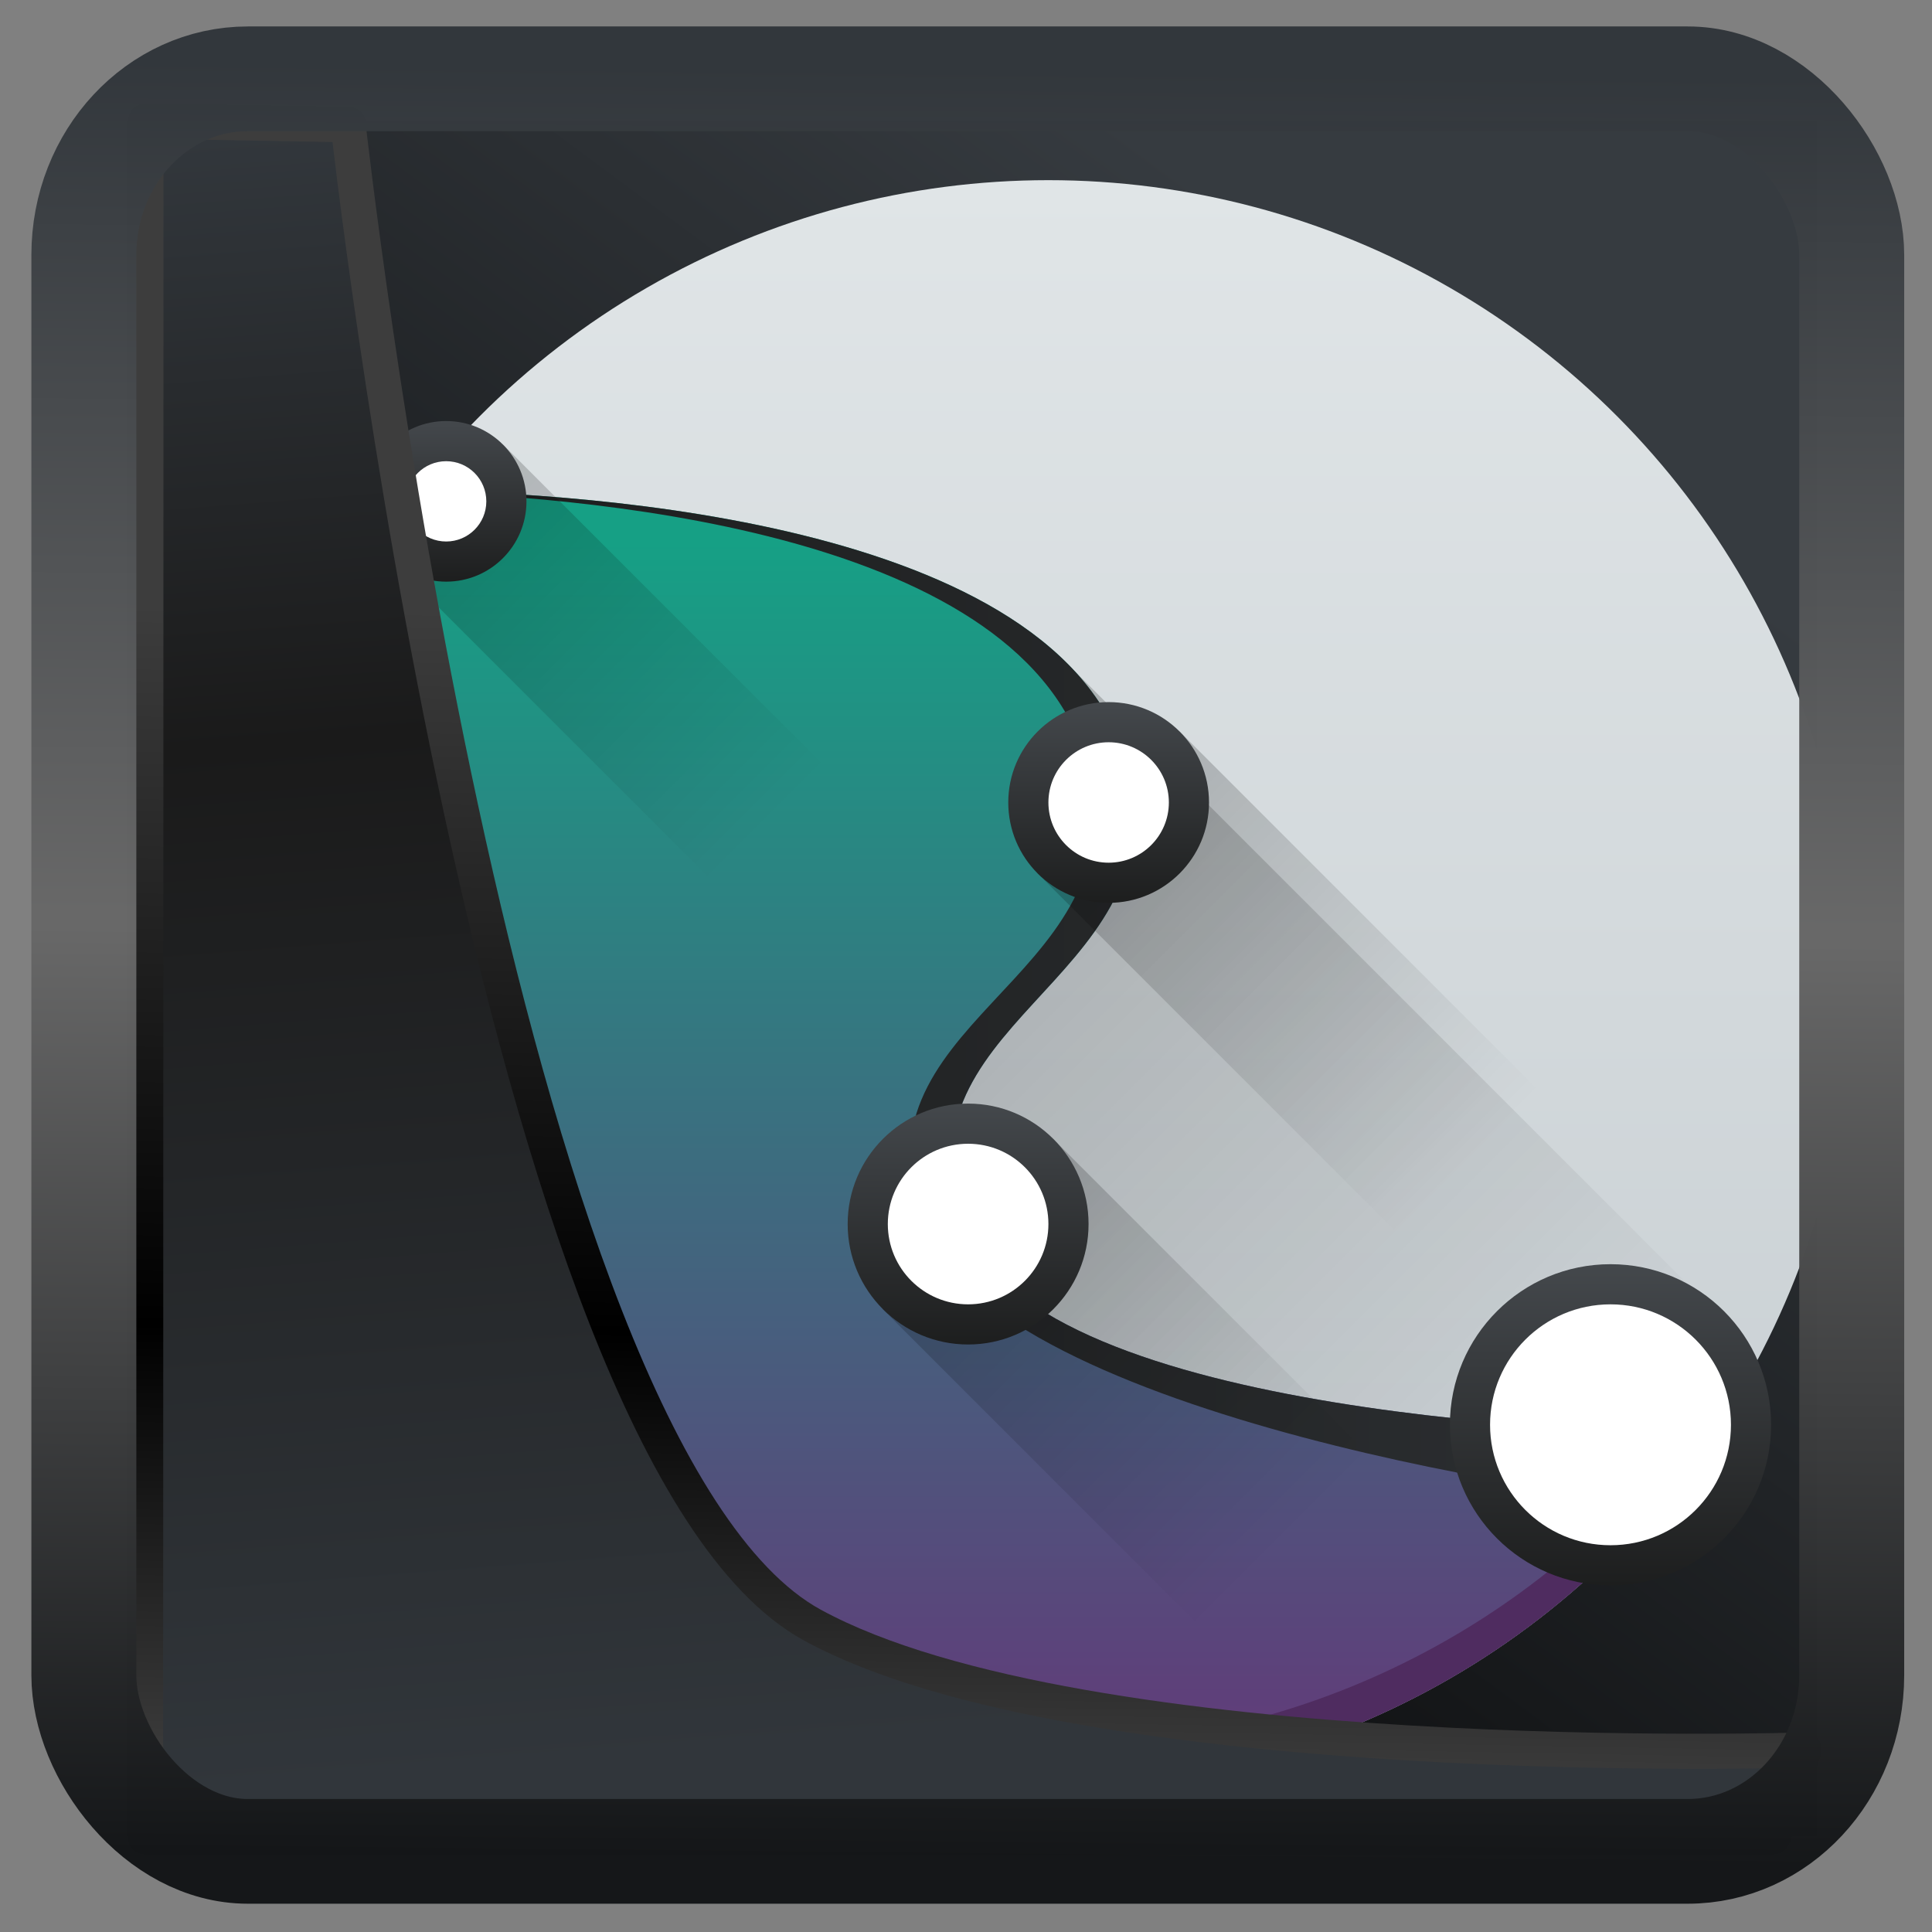<?xml version="1.0" encoding="UTF-8" standalone="no"?>
<!-- Created with Inkscape (http://www.inkscape.org/) -->

<svg
  width="32"
  height="32"
  version="1.1"
  viewBox="0 0 32 32"
  id="svg22"
  xmlns:xlink="http://www.w3.org/1999/xlink"
  xmlns="http://www.w3.org/2000/svg"
  xmlns:svg="http://www.w3.org/2000/svg">
 <rect x="0" y="0" width="32" height="32" fill="#808080" stroke="none"/>
 <defs
   id="defs12">
  <linearGradient
    id="linearGradient917">
   <stop
     style="stop-color:#000000;stop-opacity:0.996"
     offset="0"
     id="stop913" />
   <stop
     style="stop-color:#353a3f;stop-opacity:0.996"
     offset="1"
     id="stop915" />
  </linearGradient>
  <linearGradient
    id="linearGradient1005-3-3"
    x1="5.253"
    x2="9.382"
    y1="15.383"
    y2="2.942"
    gradientTransform="matrix(1,0,0,1,1.632,-0.617)"
    gradientUnits="userSpaceOnUse">
   <stop
     stop-color="#fa8200"
     offset="0"
     id="stop2" />
   <stop
     stop-color="#ff9600"
     offset=".37"
     id="stop4" />
   <stop
     stop-color="#ffb400"
     offset="1"
     id="stop6" />
  </linearGradient>
  <filter
    id="filter4014"
    x="-0.062"
    y="-0.058"
    width="1.125"
    height="1.115"
    color-interpolation-filters="sRGB">
   <feGaussianBlur
     stdDeviation="1.094"
     id="feGaussianBlur9" />
  </filter>
  <linearGradient
    xlink:href="#linearGradient3487"
    id="linearGradient3403"
    gradientUnits="userSpaceOnUse"
    x1="6.949"
    y1="4.555"
    x2="11.215"
    y2="59.052" />
  <linearGradient
    id="linearGradient3487">
   <stop
     style="stop-color:#32373c;stop-opacity:1"
     offset="0"
     id="stop3481" />
   <stop
     id="stop3483"
     offset="0.368"
     style="stop-color:#1a1a1a;stop-opacity:1" />
   <stop
     style="stop-color:#31363b;stop-opacity:1"
     offset="1"
     id="stop3485" />
  </linearGradient>
  <linearGradient
    xlink:href="#linearGradient20604"
    id="linearGradient20558"
    gradientUnits="userSpaceOnUse"
    x1="25.802"
    y1="20.374"
    x2="25.111"
    y2="58.913" />
  <linearGradient
    id="linearGradient20604">
   <stop
     id="stop20598"
     offset="0"
     style="stop-color:#3d3d3d;stop-opacity:1" />
   <stop
     style="stop-color:#000000;stop-opacity:1"
     offset="0.618"
     id="stop20600" />
   <stop
     id="stop20602"
     offset="1"
     style="stop-color:#3d3d3d;stop-opacity:1" />
  </linearGradient>
  <filter
    style="color-interpolation-filters:sRGB"
    id="filter20720"
    x="-0.011"
    y="-0.01"
    width="1.021"
    height="1.02">
   <feGaussianBlur
     stdDeviation="3.3528619e-05"
     id="feGaussianBlur20722" />
  </filter>
  <linearGradient
    gradientTransform="translate(0.361,-0.13)"
    xlink:href="#linearGradient4555"
    id="linearGradient4557"
    x1="43.5"
    y1="64.012"
    x2="44.142"
    y2="0.306"
    gradientUnits="userSpaceOnUse" />
  <linearGradient
    id="linearGradient4555">
   <stop
     style="stop-color:#141618;stop-opacity:1"
     offset="0"
     id="stop4551" />
   <stop
     id="stop4559"
     offset="0.518"
     style="stop-color:#686868;stop-opacity:1" />
   <stop
     style="stop-color:#31363b;stop-opacity:1"
     offset="1"
     id="stop4553" />
  </linearGradient>
  <filter
    style="color-interpolation-filters:sRGB"
    id="filter4601"
    x="-0.03"
    width="1.059"
    y="-0.03"
    height="1.059">
   <feGaussianBlur
     stdDeviation="3.5827775e-05"
     id="feGaussianBlur4603" />
  </filter>
  <linearGradient
    xlink:href="#linearGradient917"
    id="linearGradient919"
    x1="7.401"
    y1="41.743"
    x2="33.063"
    y2="7.107"
    gradientUnits="userSpaceOnUse"
    gradientTransform="scale(0.665)" />
  <linearGradient
    id="f"
    y1="42.827"
    y2="4.113"
    x2="0"
    gradientUnits="userSpaceOnUse">
   <stop
     stop-color="#c6cdd1"
     id="stop38014" />
   <stop
     offset="1"
     stop-color="#e0e5e7"
     id="stop38016" />
  </linearGradient>
  <linearGradient
    xlink:href="#b"
    id="e"
    y1="24.02"
    x1="18.19"
    y2="40.19"
    x2="34.36"
    gradientUnits="userSpaceOnUse" />
  <linearGradient
    id="b"
    y1="14.849"
    y2="26.16"
    x2="0"
    gradientUnits="userSpaceOnUse">
   <stop
     id="stop38006" />
   <stop
     offset="1"
     stop-opacity="0"
     id="stop38008" />
  </linearGradient>
  <linearGradient
    id="a"
    y1="45"
    y2="13"
    x2="0"
    gradientUnits="userSpaceOnUse">
   <stop
     stop-color="#663579"
     id="stop38001" />
   <stop
     offset="1"
     stop-color="#16a085"
     id="stop38003" />
  </linearGradient>
  <linearGradient
    id="g"
    x1="8.213"
    x2="40.551"
    gradientUnits="userSpaceOnUse">
   <stop
     stop-color="#1d1e1e"
     id="stop38019" />
   <stop
     offset="1"
     stop-color="#2c2f32"
     id="stop38021" />
  </linearGradient>
  <linearGradient
    y2="26.16"
    x2="0"
    y1="14.849"
    gradientUnits="userSpaceOnUse"
    id="linearGradient38126"
    xlink:href="#b" />
  <linearGradient
    id="linearGradient927"
    y1="14.849"
    y2="26.16"
    x2="0"
    gradientUnits="userSpaceOnUse">
   <stop
     id="stop923" />
   <stop
     offset="1"
     stop-opacity="0"
     id="stop925" />
  </linearGradient>
  <linearGradient
    x2="11"
    x1="7"
    gradientTransform="translate(-21,-3)"
    gradientUnits="userSpaceOnUse"
    id="linearGradient38128"
    xlink:href="#h" />
  <linearGradient
    id="h"
    x1="7"
    x2="11"
    gradientUnits="userSpaceOnUse"
    gradientTransform="translate(-21,-3)">
   <stop
     stop-color="#1d1e1e"
     id="stop38024" />
   <stop
     offset="1"
     stop-color="#44484c"
     id="stop38026" />
  </linearGradient>
  <linearGradient
    xlink:href="#b"
    id="d"
    y1="36.77"
    y2="48.08"
    x2="0"
    gradientUnits="userSpaceOnUse" />
  <linearGradient
    id="linearGradient938"
    y1="14.849"
    y2="26.16"
    x2="0"
    gradientUnits="userSpaceOnUse">
   <stop
     id="stop934" />
   <stop
     offset="1"
     stop-opacity="0"
     id="stop936" />
  </linearGradient>
  <linearGradient
    xlink:href="#h"
    id="j"
    x1="19"
    x2="25"
    gradientUnits="userSpaceOnUse"
    gradientTransform="translate(-52,-8)" />
  <linearGradient
    id="linearGradient945"
    x1="7"
    x2="11"
    gradientUnits="userSpaceOnUse"
    gradientTransform="translate(-21,-3)">
   <stop
     stop-color="#1d1e1e"
     id="stop941" />
   <stop
     offset="1"
     stop-color="#44484c"
     id="stop943" />
  </linearGradient>
  <linearGradient
    xlink:href="#b"
    id="c"
    y1="31.885"
    y2="44.48"
    x2="0"
    gradientUnits="userSpaceOnUse" />
  <linearGradient
    id="linearGradient952"
    y1="14.849"
    y2="26.16"
    x2="0"
    gradientUnits="userSpaceOnUse">
   <stop
     id="stop948" />
   <stop
     offset="1"
     stop-opacity="0"
     id="stop950" />
  </linearGradient>
  <linearGradient
    xlink:href="#h"
    id="i"
    x1="23"
    x2="28"
    gradientUnits="userSpaceOnUse"
    gradientTransform="translate(-45,6)" />
  <linearGradient
    id="linearGradient959"
    x1="7"
    x2="11"
    gradientUnits="userSpaceOnUse"
    gradientTransform="translate(-21,-3)">
   <stop
     stop-color="#1d1e1e"
     id="stop955" />
   <stop
     offset="1"
     stop-color="#44484c"
     id="stop957" />
  </linearGradient>
  <linearGradient
    xlink:href="#h"
    id="k"
    x1="34"
    x2="42"
    gradientUnits="userSpaceOnUse"
    gradientTransform="translate(-73,3)" />
  <linearGradient
    id="linearGradient966"
    x1="7"
    x2="11"
    gradientUnits="userSpaceOnUse"
    gradientTransform="translate(-21,-3)">
   <stop
     stop-color="#1d1e1e"
     id="stop962" />
   <stop
     offset="1"
     stop-color="#44484c"
     id="stop964" />
  </linearGradient>
 </defs>
 <rect
   style="display:inline;fill:url(#linearGradient919);fill-opacity:1;fill-rule:evenodd;stroke:none;stroke-width:0.617;stroke-linejoin:round;stroke-miterlimit:7.8"
   id="rect1192"
   width="27.986"
   height="28.404"
   x="2.103"
   y="2.007"
   ry="0" />
 <g
   transform="matrix(0.665,0,0,0.665,1.405,0.324)"
   id="g38124">
  <circle
    style="fill:url(#f);stroke-width:2;stroke-linecap:round;stroke-linejoin:bevel"
    cx="24"
    cy="24"
    r="20"
    id="circle38034" />
  <g
    style="fill-rule:evenodd"
    id="g38044">
   <path
     style="opacity:0.2;fill:url(#e)"
     d="M 24.426,16 12,31 24.965,43.965 A 20,20 0 0 0 41.701,33.276 Z"
     id="path38036" />
   <path
     style="fill:url(#a)"
     d="M 8.235,11.732 C 5.499,15.237 4.008,19.554 4,24 4,35.05 12.954,44 24,44 30.631,43.999 36.831,40.711 40.552,35.222 38.301,35.195 23.846,34.861 21.956,30.134 19.911,25.022 27.068,24 26.045,18.888 24.765,12.488 12.386,11.781 8.235,11.731"
     id="path38038" />
   <path
     style="fill:#4f2c60"
     d="M 4.02,23.639 C 4.018,23.76 4.005,23.879 4.004,24 c 0,11.05 8.954,20 20,20 6.631,-10e-4 12.83,-3.288 16.551,-8.777 C 40.409,35.221 40.087,35.211 39.844,35.205 36.073,40.1 30.229,42.999 24.004,43 13.172,43 4.358,34.388 4.02,23.639"
     id="path38040" />
   <path
     style="fill:url(#g)"
     d="m 8.234,11.732 c -0.007,0.01 -0.014,0.02 -0.021,0.029 4.798,0.144 15.634,1.137 16.832,7.127 1.022,5.112 -6.179,6.09 -4.134,11.202 1.891,4.726 16.838,6.883 19.09,6.909 l 0.551,-1.777 C 38.301,35.195 23.847,34.861 21.956,30.134 19.911,25.022 27.068,24 26.046,18.888 24.766,12.488 12.386,11.781 8.235,11.732"
     id="path38042" />
  </g>
  <g
    style="stroke-width:2;stroke-linejoin:bevel"
    id="g38074">
   <g
     style="stroke-linecap:round"
     id="g38056">
    <rect
      style="opacity:0.2;fill:url(#linearGradient38126)"
      width="4"
      x="-4.12"
      y="14.85"
      height="15"
      transform="rotate(-45)"
      id="rect38046" />
    <circle
      style="fill:url(#linearGradient38128)"
      cx="-12"
      cy="9"
      r="2"
      transform="rotate(-90)"
      id="circle38048" />
    <circle
      style="fill:#ffffff"
      cx="9"
      cy="12"
      r="1"
      id="circle38050" />
    <rect
      style="opacity:0.2;fill:url(#d)"
      width="6"
      x="-8.66"
      y="36.77"
      height="12"
      transform="rotate(-45)"
      id="rect38052" />
    <circle
      style="fill:url(#j)"
      cx="-30"
      cy="22"
      r="3"
      transform="rotate(-90)"
      id="circle38054" />
   </g>
   <path
     style="opacity:0.2;fill:url(#c)"
     d="m 1.743,31.82 h 5 v 14 h -5 z"
     transform="rotate(-45)"
     id="path38058" />
   <g
     style="stroke-linecap:round"
     id="g38072">
    <circle
      style="fill:url(#i)"
      cx="-19.5"
      cy="25.5"
      r="2.5"
      transform="rotate(-90)"
      id="circle38060" />
    <g
      style="fill:#ffffff"
      id="g38066">
     <circle
       cx="25.5"
       cy="19.5"
       r="1.5"
       id="circle38062" />
     <circle
       cx="22"
       cy="30"
       r="2"
       id="circle38064" />
    </g>
    <circle
      style="fill:url(#k)"
      cx="-35"
      cy="38"
      r="4"
      transform="rotate(-90)"
      id="circle38068" />
    <circle
      style="fill:#ffffff"
      cx="38"
      cy="35"
      r="3"
      id="circle38070" />
   </g>
  </g>
 </g>
 <path
   style="display:inline;mix-blend-mode:normal;fill:url(#linearGradient3403);fill-opacity:1;stroke:url(#linearGradient20558);stroke-width:1.162;stroke-linecap:butt;stroke-linejoin:round;stroke-miterlimit:4;stroke-dasharray:none;stroke-opacity:1"
   d="M 4.704,3.981 4.691,60.802 H 58.595 l 1.022,-2.866 c 0,0 -23.875,0.766 -32.844,-4.14 C 16.258,48.042 11.401,4.098 11.401,4.098 Z"
   id="path1686"
   transform="matrix(0.5,0,0,0.5,0.066,0.017)" />
 <rect
   style="display:inline;fill:none;fill-opacity:1;stroke:url(#linearGradient4557);stroke-width:3.714;stroke-linejoin:round;stroke-miterlimit:7.8;stroke-dasharray:none;stroke-opacity:0.995"
   id="rect4539"
   width="62.567"
   height="62.867"
   x="1.032"
   y="0.596"
   ry="6.245"
   rx="5.803"
   transform="matrix(0.468,0,0,0.467,0.906,1.027)" />
</svg>
